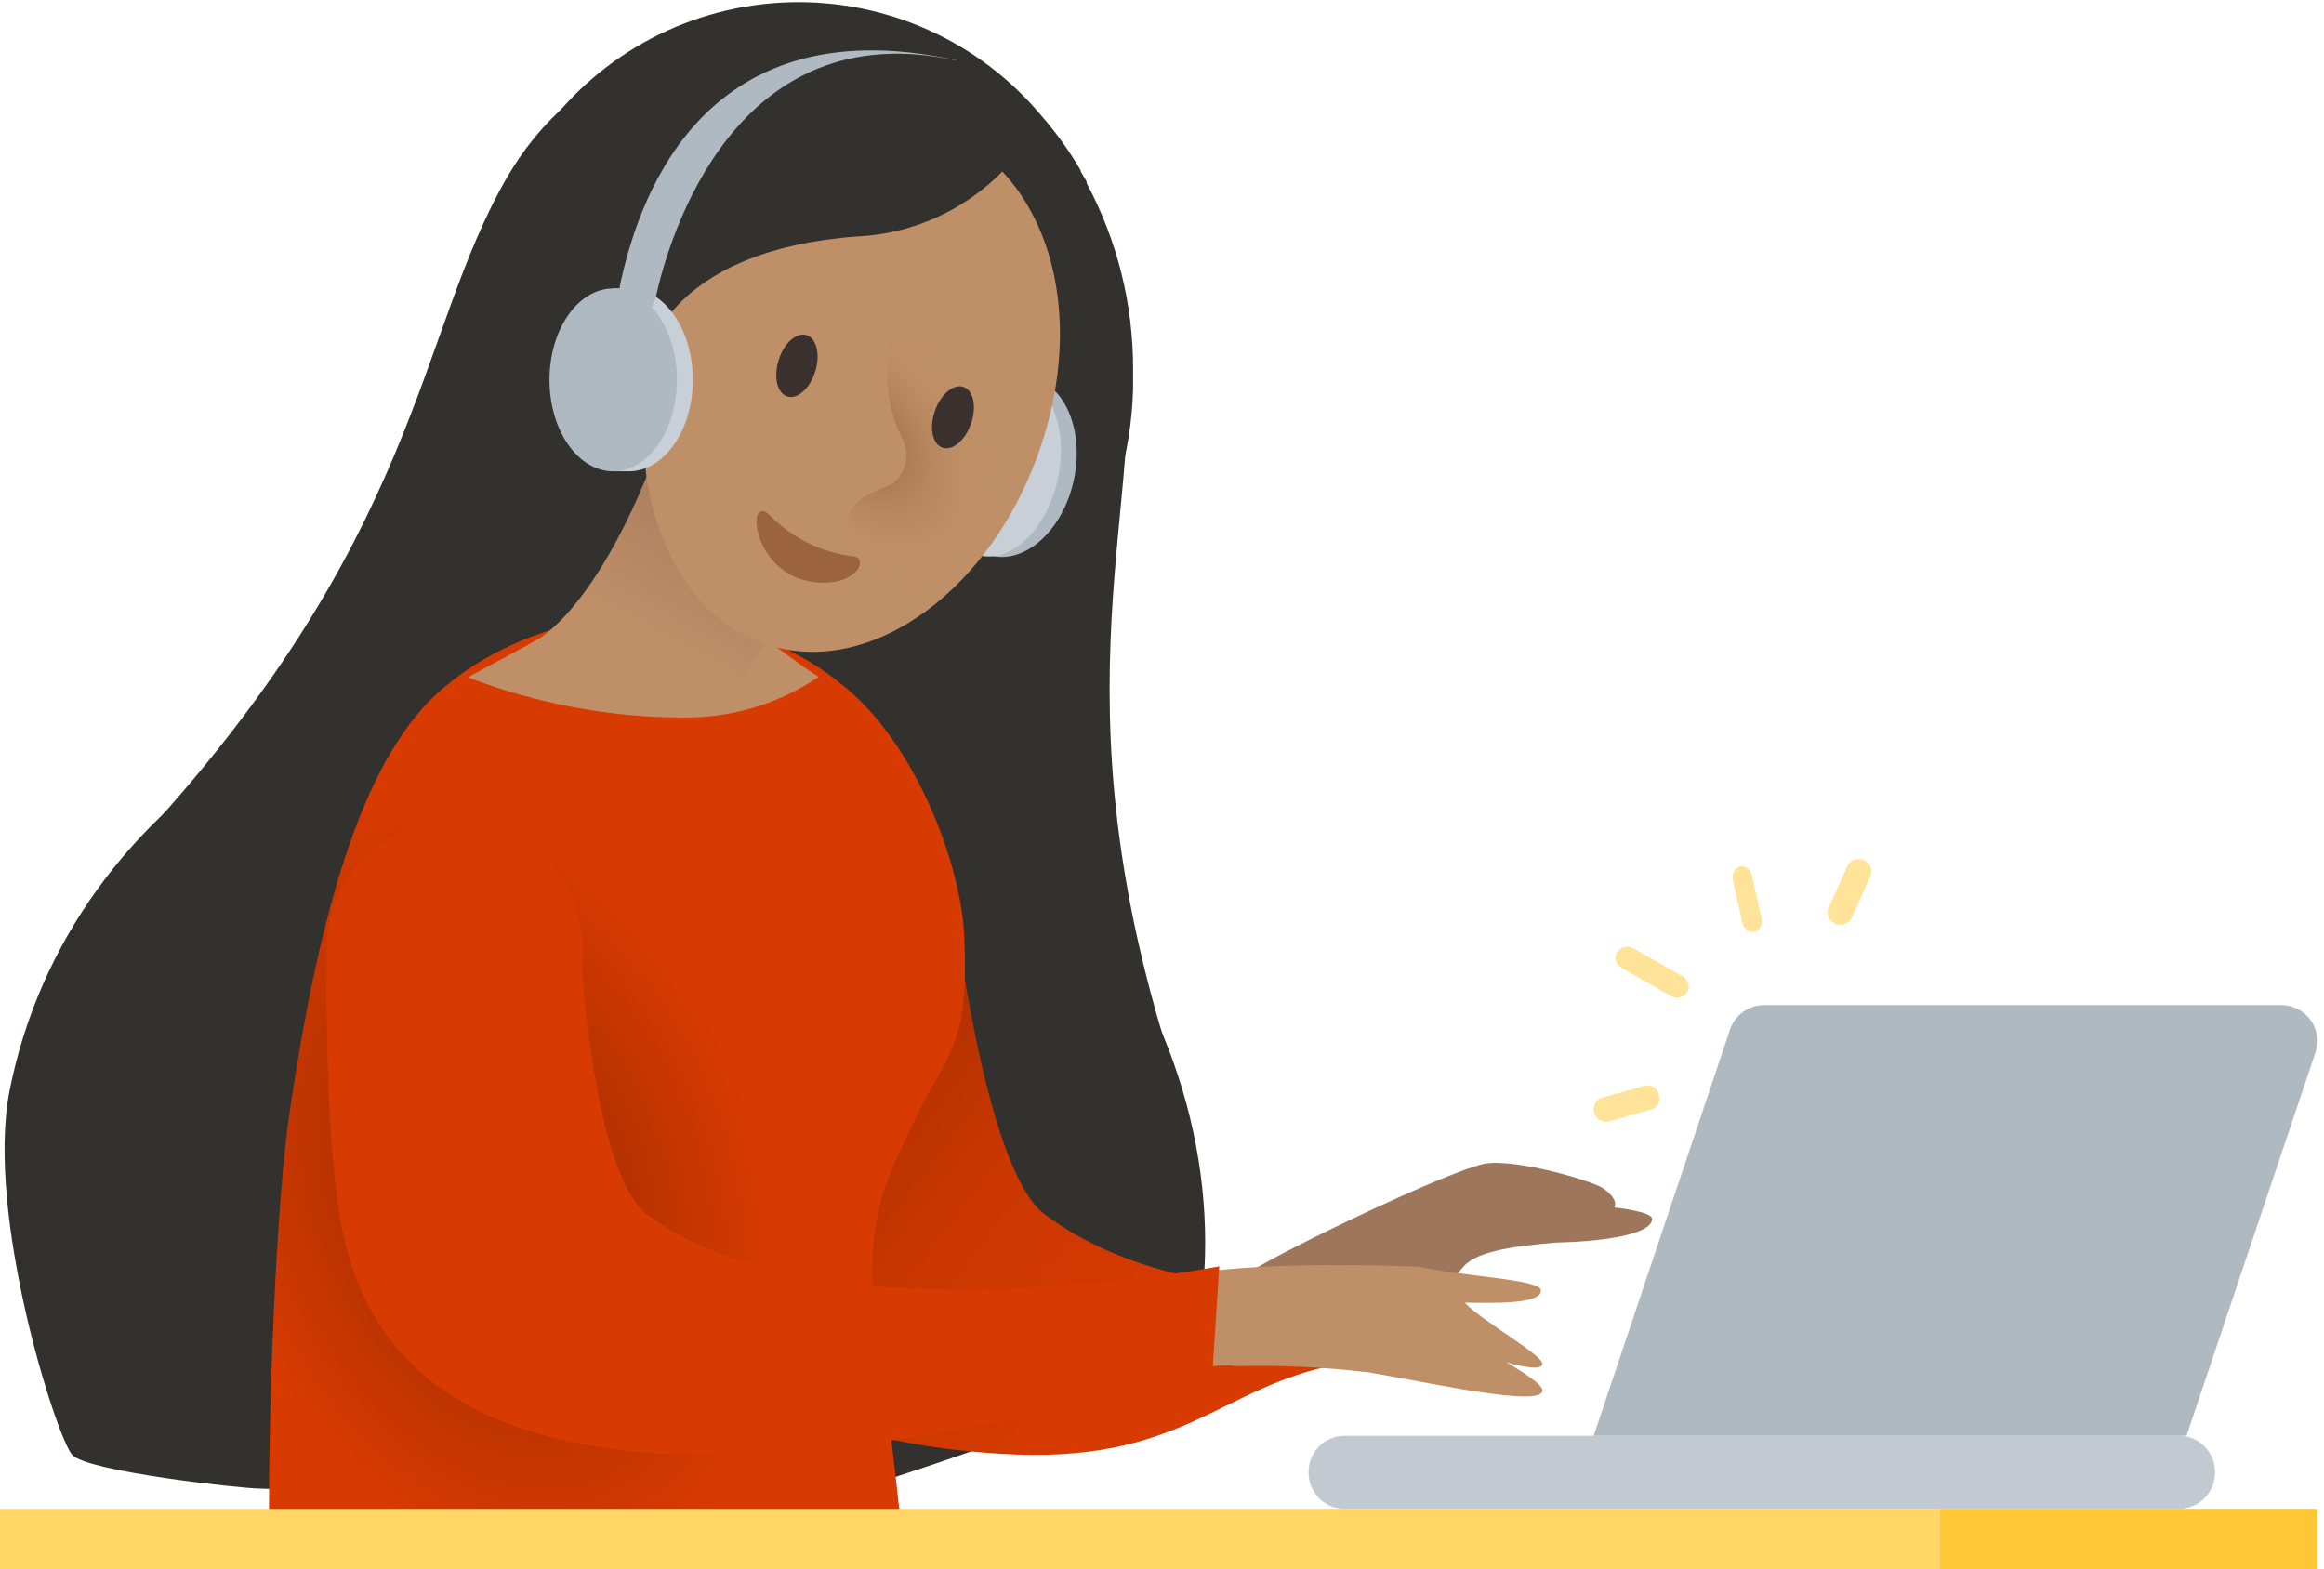 <svg viewBox="0 0 345 233" fill="none" xmlns="http://www.w3.org/2000/svg">
<path d="M19.053 126.528C62.815 79.977 61.6 49.824 75.314 26.268C97.371 -11.603 160.194 3.3 166.809 47.634C170.75 74.021 155.442 102.358 174.637 160.126C179.011 172.651 7.012 139.321 19.053 126.528Z" fill="#33312D"/>
<path d="M177.5 199C186.27 154.576 153.192 108.008 104.837 98.584C56.483 89.161 10.178 117.566 1.409 161.99C-2.175 180.524 8.436 213.5 10.718 216C13 218.5 36 221 38.5 221C41 221 82 223 82 223L127.5 221C127.5 221 176.097 206.081 177.5 199Z" fill="#33312D"/>
<path d="M198.326 191.885C182.485 191.617 166.697 188.986 155.03 180.237C146.333 173.743 141.651 135.15 141.838 135.15C142.025 135.15 136.004 113.358 114.276 118.028C92.547 122.698 98.381 143.712 98.381 143.712C98.381 143.712 100.602 176.453 104.563 190.033C108.523 203.612 117.3 213.838 148.34 215.824C175.474 217.568 180.933 205.867 198.594 202.566L198.326 191.885Z" fill="url(#paint0_linear)"/>
<path d="M68.368 55.056C68.368 78.688 82.024 98.775 101.119 106.483L101.765 106.697C107.012 108.731 112.591 109.779 118.221 109.786C119.94 109.783 121.657 109.684 123.365 109.49C125.543 109.225 127.702 108.821 129.829 108.282C132.85 107.5 135.784 106.412 138.582 105.032C147.316 100.491 154.671 93.7 159.881 85.364C165.092 77.028 167.967 67.453 168.208 57.634C168.208 56.775 168.208 55.915 168.208 54.949C168.25 45.266 165.881 35.725 161.313 27.181C161.298 27.11 161.298 27.037 161.313 26.966L160.425 25.435C160.425 25.435 160.425 25.435 160.425 25.301C160.39 25.215 160.345 25.134 160.29 25.059C158.64 22.27 156.737 19.636 154.607 17.191V17.191C150.048 11.722 144.298 7.361 137.795 4.441C131.291 1.521 124.205 0.12 117.076 0.342C109.947 0.565 102.963 2.407 96.656 5.726C90.348 9.046 84.883 13.757 80.677 19.501C77.992 22.947 75.723 26.697 73.917 30.672C73.594 31.397 73.298 32.122 72.975 32.874C71.658 36.17 70.639 39.576 69.931 43.052C69.742 43.911 69.554 44.825 69.419 45.737C69.132 47.761 68.916 49.801 68.773 51.86V52.048C68.396 53.042 68.368 54.035 68.368 55.056Z" fill="#33312D"/>
<path d="M130.831 202.722C127.319 181.526 131.314 175.857 135.873 166.132C140.431 156.407 143.916 155.869 143.139 138.971C142.683 128.225 135.765 110.037 124.933 101.602C123.756 100.642 122.529 99.746 121.259 98.915C113.626 94.036 104.76 91.444 95.706 91.444C86.652 91.444 77.787 94.036 70.154 98.915C68.879 99.739 67.652 100.636 66.48 101.602C55.755 110.037 47.953 129.73 42.671 167.422C40.698 183.2 39.653 215.102 40 231C40 231 133.576 231.266 134 231C134.424 230.734 131.589 206.894 130.831 202.722Z" fill="url(#paint1_radial)"/>
<path d="M69.454 100.56C79.674 104.489 90.518 106.513 101.457 106.532C108.601 106.595 115.599 104.495 121.544 100.506C114.028 95.69 103.561 86.113 95.772 83.773C90.005 90.158 74.646 97.643 69.454 100.56Z" fill="#BF8F67"/>
<path d="M128.056 69.881C128.056 66.092 126.515 62.458 123.773 59.779C121.032 57.099 117.313 55.594 113.435 55.594C106.233 55.594 99.139 58.769 97.921 65.462C94.861 74.907 86.928 91.734 78.237 95.861C77.046 96.628 86.657 101.867 91.585 103.031C98.868 104.777 110.213 105.967 111.323 98.877L123.236 80.913C123.236 80.913 128.056 74.246 128.056 69.881Z" fill="url(#paint2_linear)"/>
<path d="M145.027 82.061L147.327 82.55C152.422 83.631 157.86 78.55 159.415 71.243C160.97 63.935 158.121 57.079 152.98 55.988L150.68 55.499L145.027 82.061Z" fill="#AEB9C1"/>
<path d="M145.549 82.491C150.338 83.508 155.488 78.386 157.049 71.052C158.61 63.717 155.991 56.946 151.202 55.929C146.412 54.913 141.265 60.035 139.703 67.369C138.142 74.704 140.759 81.475 145.549 82.491Z" fill="#C9CFD6"/>
<path d="M97.269 46.62L108.334 50.249L102.724 67.311L91.659 63.682C89.393 62.939 87.516 61.327 86.44 59.202C85.364 57.077 85.178 54.612 85.922 52.35V52.35C86.666 50.087 88.279 48.212 90.407 47.138C92.535 46.063 95.003 45.877 97.269 46.62Z" fill="#BF8F68"/>
<path d="M98.26 46.871C91.208 68.635 98.128 90.48 113.718 95.665C129.307 100.851 147.654 87.443 154.706 65.679C161.758 43.915 154.176 24.086 138.586 18.9C122.997 13.714 105.286 25.134 98.26 46.871Z" fill="#BF8F67"/>
<path d="M121.018 55.158C121.804 52.643 121.225 50.226 119.726 49.758C118.226 49.291 116.373 50.951 115.587 53.466C114.801 55.981 115.38 58.399 116.88 58.867C118.38 59.334 120.232 57.674 121.018 55.158Z" fill="#3A312E"/>
<path d="M135.279 39.281L132.196 51.176C131.121 56.011 131.805 61.08 134.12 65.438C134.601 66.528 134.7 67.753 134.403 68.909C134.106 70.065 133.429 71.082 132.486 71.79C131.353 72.516 126.978 73.538 126.082 76.283L122.947 87.182L144.397 94.556L158.759 46.358L135.279 39.281Z" fill="url(#paint3_radial)"/>
<path d="M114.19 76.397C117.418 79.768 121.728 81.945 126.397 82.565C128.988 82.565 127.66 86.507 122.22 86.507C111.762 86.507 110.499 73.123 114.19 76.397Z" fill="#9B643D"/>
<path d="M153.015 20.195C150.2 24.571 146.392 28.207 141.906 30.8C137.419 33.394 132.385 34.871 127.22 35.108C100.705 37.019 96.811 51.259 96.811 51.259C96.811 51.259 88.942 30.532 111.749 14.112C135.143 -2.793 153.015 20.195 153.015 20.195Z" fill="#33312D"/>
<path d="M91.028 69.978H93.38C98.589 69.978 102.85 63.879 102.85 56.393C102.85 48.906 98.636 42.823 93.38 42.823H91.028V69.978Z" fill="#C9CFD6"/>
<path d="M91.028 69.978C96.251 69.978 100.485 63.899 100.485 56.401C100.485 48.902 96.251 42.823 91.028 42.823C85.805 42.823 81.571 48.902 81.571 56.401C81.571 63.899 85.805 69.978 91.028 69.978Z" fill="#AEB9C1"/>
<path d="M142.018 8.957C102.989 0.359 94.381 31.674 92.056 42.232C91.28 45.752 96.248 49.134 97.365 44.066C99.341 35.092 109.177 1.759 142.01 8.992" fill="#AEB9C1"/>
<path d="M144.157 62.88C145.017 60.389 144.511 57.955 143.026 57.443C141.541 56.931 139.639 58.536 138.778 61.026C137.918 63.517 138.424 65.951 139.909 66.463C141.394 66.975 143.296 65.371 144.157 62.88Z" fill="#3A312E"/>
<path d="M237.973 176.415C240.445 178.124 239.647 179.273 239.647 179.273C239.647 179.273 245.467 179.861 245.254 181.036C245.068 183.414 237.282 184.349 230.905 184.483C223.943 185.07 218.815 185.926 217.062 188.277C214.165 192.097 204.839 198.027 200.879 195.756C200.215 195.382 190.756 201.099 186.027 201.847C179.703 202.809 179.729 192.444 185.548 188.811C191.367 185.178 214.59 174.064 220.303 172.782C224.98 171.927 236.512 175.373 237.973 176.415Z" fill="#9E765C"/>
<path d="M199.588 224L323.488 224C326.434 224 328.822 221.586 328.822 218.608V218.554C328.822 215.576 326.434 213.162 323.488 213.162L199.588 213.162C196.643 213.162 194.255 215.576 194.255 218.554V218.608C194.255 221.586 196.643 224 199.588 224Z" fill="#C2C9D1"/>
<path d="M183.158 202.83C189.901 202.644 196.649 202.959 203.348 203.772C212.584 205.352 228.479 208.9 228.962 206.544C229.365 205.463 223.592 202.248 223.592 202.248C223.592 202.248 228.64 203.8 228.962 202.552C229.284 201.305 219.968 196.122 217.444 193.406C220.505 193.406 228.854 193.821 228.747 191.576C228.747 189.969 217.74 189.553 210.464 188.056C184.098 187.114 175.345 189.221 169.116 190.468C162.888 191.715 154.323 201.804 160.686 203.467C165.358 204.881 182.541 202.109 183.158 202.83Z" fill="#BF8F67"/>
<path d="M96.158 180.385C89.662 175.524 87.139 153.998 86.334 143.384C86.442 142.57 86.496 141.748 86.495 140.926C86.496 135.894 84.522 131.066 81.004 127.491C77.486 123.915 72.707 121.882 67.707 121.832L67.519 121.67L67.331 121.832C62.655 121.847 58.149 123.601 54.681 126.757C51.212 129.913 49.026 134.247 48.542 138.928C48.542 138.928 47.711 172.553 51.683 186.219C55.656 199.885 65.721 211.796 91.273 215.172C126.166 219.79 180 203.5 180 203.5L181.003 188.006C181.003 188.006 121.924 199.615 96.158 180.385Z" fill="#D83B01"/>
<path d="M236.578 213.162L256.829 152.839C257.189 151.781 257.875 150.861 258.791 150.211C259.707 149.561 260.805 149.213 261.931 149.216H338.638C339.489 149.215 340.328 149.415 341.085 149.799C341.843 150.183 342.499 150.739 342.997 151.424C343.495 152.108 343.822 152.901 343.952 153.735C344.081 154.569 344.009 155.422 343.74 156.223L324.591 213.162" fill="url(#paint4_linear)"/>
<path d="M248.019 147.865L240.72 143.706C240.314 143.468 240.02 143.091 239.897 142.654C239.774 142.217 239.83 141.752 240.056 141.353C240.177 141.162 240.338 140.997 240.527 140.865C240.717 140.734 240.933 140.641 241.161 140.59C241.39 140.539 241.626 140.532 241.858 140.569C242.089 140.606 242.311 140.687 242.509 140.806L249.808 144.965C250.208 145.208 250.498 145.584 250.621 146.019C250.743 146.455 250.69 146.918 250.471 147.318C250.362 147.458 250.235 147.586 250.096 147.701C249.82 147.947 249.465 148.097 249.088 148.127C248.711 148.157 248.333 148.064 248.019 147.865Z" fill="#FFE399"/>
<path d="M260.464 138.341C260.082 138.432 259.684 138.352 259.352 138.114C259.02 137.877 258.779 137.502 258.679 137.066L257.246 130.689C257.197 130.475 257.185 130.251 257.212 130.032C257.239 129.813 257.304 129.602 257.402 129.413C257.501 129.223 257.631 129.058 257.786 128.928C257.941 128.797 258.116 128.704 258.303 128.653C258.685 128.571 259.08 128.659 259.408 128.901C259.735 129.143 259.97 129.521 260.065 129.956L261.498 136.333C261.559 136.627 261.551 136.936 261.477 137.226C261.403 137.516 261.264 137.779 261.075 137.989C260.901 138.164 260.69 138.285 260.464 138.341V138.341Z" fill="#FFE399"/>
<path d="M272.445 137.136C271.996 136.944 271.641 136.6 271.452 136.173C271.264 135.745 271.254 135.265 271.428 134.832L274.241 128.596C274.332 128.383 274.468 128.191 274.641 128.029C274.813 127.868 275.02 127.742 275.247 127.658C275.474 127.573 275.716 127.533 275.96 127.54C276.204 127.547 276.443 127.601 276.664 127.697C277.12 127.889 277.481 128.238 277.67 128.672C277.86 129.106 277.864 129.592 277.682 130.028L274.899 136.237C274.796 136.469 274.643 136.68 274.45 136.855C274.181 137.079 273.848 137.225 273.492 137.275C273.136 137.325 272.772 137.276 272.445 137.136V137.136Z" fill="#FFE399"/>
<path d="M245.107 164.731L238.719 166.514C238.284 166.616 237.829 166.537 237.445 166.294C237.061 166.05 236.775 165.659 236.643 165.198C236.582 164.97 236.563 164.73 236.589 164.494C236.614 164.257 236.683 164.029 236.791 163.822C236.899 163.615 237.044 163.434 237.218 163.288C237.391 163.143 237.59 163.037 237.802 162.976L244.191 161.193C244.627 161.076 245.088 161.148 245.475 161.394C245.863 161.64 246.147 162.04 246.267 162.509C246.363 162.831 246.37 163.176 246.289 163.503C246.207 163.83 246.04 164.124 245.808 164.35C245.612 164.545 245.369 164.677 245.107 164.731V164.731Z" fill="#FFE399"/>
<path d="M288 233H344V224H288V233Z" fill="#FFC733"/>
<path d="M0 233H288V224H0V233Z" fill="#FFD566"/>
<defs>
<linearGradient id="paint0_linear" x1="88" y1="167" x2="172.5" y2="231.5" gradientUnits="userSpaceOnUse">
<stop stop-color="#A22C01"/>
<stop offset="0.169" stop-color="#A62D01"/>
<stop offset="0.487" stop-color="#CA3701"/>
<stop offset="0.84" stop-color="#D83B01"/>
</linearGradient>
<radialGradient id="paint1_radial" cx="0" cy="0" r="1" gradientUnits="userSpaceOnUse" gradientTransform="translate(72.501 176.5) rotate(-20.638) scale(41.139 60.045)">
<stop offset="0.156" stop-color="#A22C01"/>
<stop offset="1" stop-color="#D83B01"/>
</radialGradient>
<linearGradient id="paint2_linear" x1="95.367" y1="93.969" x2="109.324" y2="68.782" gradientUnits="userSpaceOnUse">
<stop stop-color="#BF8F67"/>
<stop offset="0.802" stop-color="#AA7D5F"/>
</linearGradient>
<radialGradient id="paint3_radial" cx="0" cy="0" r="1" gradientUnits="userSpaceOnUse" gradientTransform="translate(127.675 64.665) rotate(48.824) scale(25.939 16.787)">
<stop stop-color="#9B643D"/>
<stop offset="0.26" stop-color="#A46E47" stop-opacity="0.76"/>
<stop offset="0.76" stop-color="#BA8961" stop-opacity="0.14"/>
<stop offset="1" stop-color="#BF8F67" stop-opacity="0"/>
</radialGradient>
<linearGradient id="paint4_linear" x1="241751" y1="133712" x2="244644" y2="130824" gradientUnits="userSpaceOnUse">
<stop stop-color="#AEB9C1"/>
<stop offset="1" stop-color="#B3AFAB"/>
</linearGradient>
</defs>
</svg>
